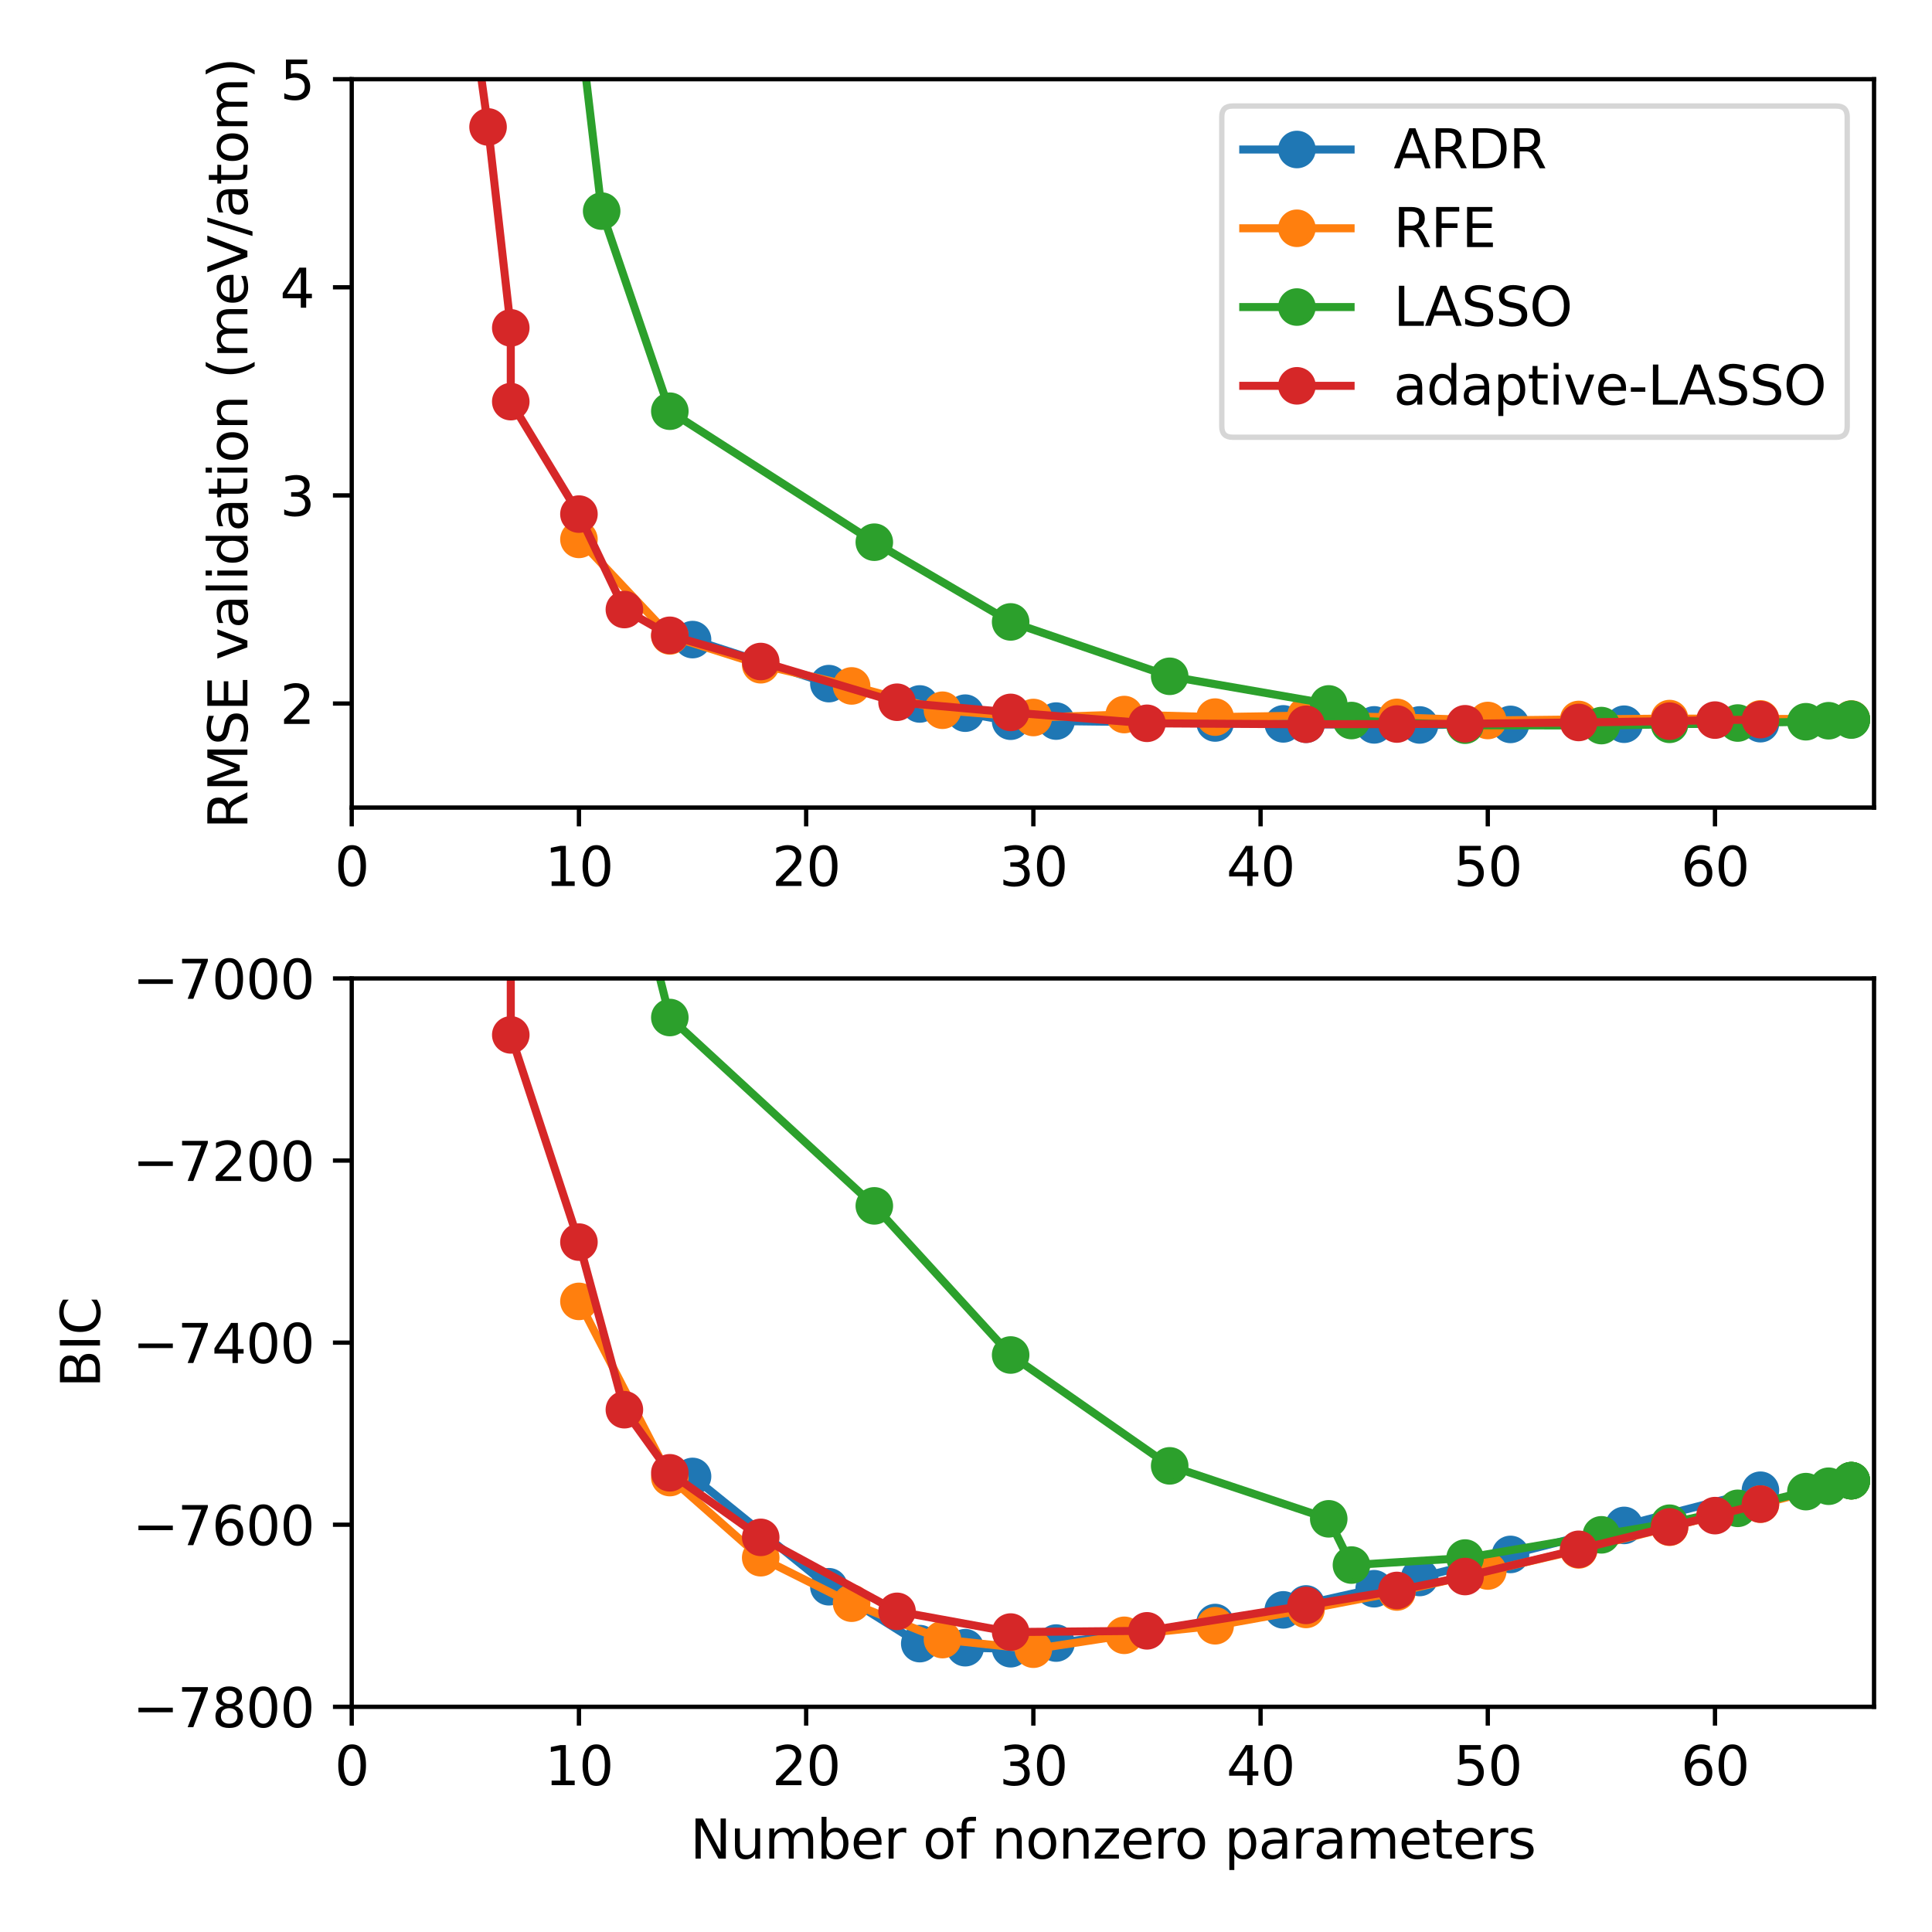 <?xml version="1.0" encoding="utf-8" standalone="no"?>
<!DOCTYPE svg PUBLIC "-//W3C//DTD SVG 1.1//EN"
  "http://www.w3.org/Graphics/SVG/1.1/DTD/svg11.dtd">
<svg xmlns:xlink="http://www.w3.org/1999/xlink" width="360pt" height="360pt" viewBox="0 0 360 360" xmlns="http://www.w3.org/2000/svg" version="1.1">
 <defs>
  <style type="text/css">*{stroke-linejoin: round; stroke-linecap: butt}</style>
 </defs>
 <g id="figure_1">
  <g id="patch_1">
   <path d="M 0 360 
L 360 360 
L 360 0 
L 0 0 
z
" style="fill: #ffffff"/>
  </g>
  <g id="axes_1">
   <g id="patch_2">
    <path d="M 65.54 150.48 
L 349.2 150.48 
L 349.2 14.76 
L 65.54 14.76 
z
" style="fill: #ffffff"/>
   </g>
   <g id="matplotlib.axis_1">
    <g id="xtick_1">
     <g id="line2d_1">
      <defs>
       <path id="m18678a0fa9" d="M 0 0 
L 0 3.5 
" style="stroke: #000000; stroke-width: 0.8"/>
      </defs>
      <g>
       <use xlink:href="#m18678a0fa9" x="65.54" y="150.48" style="stroke: #000000; stroke-width: 0.8"/>
      </g>
     </g>
     <g id="text_1">
      <!-- 0 -->
      <g transform="translate(62.359 165.078)scale(0.1 -0.1)">
       <defs>
        <path id="DejaVuSans-30" d="M 2034 4250 
Q 1547 4250 1301 3770 
Q 1056 3291 1056 2328 
Q 1056 1369 1301 889 
Q 1547 409 2034 409 
Q 2525 409 2770 889 
Q 3016 1369 3016 2328 
Q 3016 3291 2770 3770 
Q 2525 4250 2034 4250 
z
M 2034 4750 
Q 2819 4750 3233 4129 
Q 3647 3509 3647 2328 
Q 3647 1150 3233 529 
Q 2819 -91 2034 -91 
Q 1250 -91 836 529 
Q 422 1150 422 2328 
Q 422 3509 836 4129 
Q 1250 4750 2034 4750 
z
" transform="scale(0.016)"/>
       </defs>
       <use xlink:href="#DejaVuSans-30"/>
      </g>
     </g>
    </g>
    <g id="xtick_2">
     <g id="line2d_2">
      <g>
       <use xlink:href="#m18678a0fa9" x="107.877" y="150.48" style="stroke: #000000; stroke-width: 0.8"/>
      </g>
     </g>
     <g id="text_2">
      <!-- 10 -->
      <g transform="translate(101.515 165.078)scale(0.1 -0.1)">
       <defs>
        <path id="DejaVuSans-31" d="M 794 531 
L 1825 531 
L 1825 4091 
L 703 3866 
L 703 4441 
L 1819 4666 
L 2450 4666 
L 2450 531 
L 3481 531 
L 3481 0 
L 794 0 
L 794 531 
z
" transform="scale(0.016)"/>
       </defs>
       <use xlink:href="#DejaVuSans-31"/>
       <use xlink:href="#DejaVuSans-30" x="63.623"/>
      </g>
     </g>
    </g>
    <g id="xtick_3">
     <g id="line2d_3">
      <g>
       <use xlink:href="#m18678a0fa9" x="150.215" y="150.48" style="stroke: #000000; stroke-width: 0.8"/>
      </g>
     </g>
     <g id="text_3">
      <!-- 20 -->
      <g transform="translate(143.852 165.078)scale(0.1 -0.1)">
       <defs>
        <path id="DejaVuSans-32" d="M 1228 531 
L 3431 531 
L 3431 0 
L 469 0 
L 469 531 
Q 828 903 1448 1529 
Q 2069 2156 2228 2338 
Q 2531 2678 2651 2914 
Q 2772 3150 2772 3378 
Q 2772 3750 2511 3984 
Q 2250 4219 1831 4219 
Q 1534 4219 1204 4116 
Q 875 4013 500 3803 
L 500 4441 
Q 881 4594 1212 4672 
Q 1544 4750 1819 4750 
Q 2544 4750 2975 4387 
Q 3406 4025 3406 3419 
Q 3406 3131 3298 2873 
Q 3191 2616 2906 2266 
Q 2828 2175 2409 1742 
Q 1991 1309 1228 531 
z
" transform="scale(0.016)"/>
       </defs>
       <use xlink:href="#DejaVuSans-32"/>
       <use xlink:href="#DejaVuSans-30" x="63.623"/>
      </g>
     </g>
    </g>
    <g id="xtick_4">
     <g id="line2d_4">
      <g>
       <use xlink:href="#m18678a0fa9" x="192.552" y="150.48" style="stroke: #000000; stroke-width: 0.8"/>
      </g>
     </g>
     <g id="text_4">
      <!-- 30 -->
      <g transform="translate(186.189 165.078)scale(0.1 -0.1)">
       <defs>
        <path id="DejaVuSans-33" d="M 2597 2516 
Q 3050 2419 3304 2112 
Q 3559 1806 3559 1356 
Q 3559 666 3084 287 
Q 2609 -91 1734 -91 
Q 1441 -91 1130 -33 
Q 819 25 488 141 
L 488 750 
Q 750 597 1062 519 
Q 1375 441 1716 441 
Q 2309 441 2620 675 
Q 2931 909 2931 1356 
Q 2931 1769 2642 2001 
Q 2353 2234 1838 2234 
L 1294 2234 
L 1294 2753 
L 1863 2753 
Q 2328 2753 2575 2939 
Q 2822 3125 2822 3475 
Q 2822 3834 2567 4026 
Q 2313 4219 1838 4219 
Q 1578 4219 1281 4162 
Q 984 4106 628 3988 
L 628 4550 
Q 988 4650 1302 4700 
Q 1616 4750 1894 4750 
Q 2613 4750 3031 4423 
Q 3450 4097 3450 3541 
Q 3450 3153 3228 2886 
Q 3006 2619 2597 2516 
z
" transform="scale(0.016)"/>
       </defs>
       <use xlink:href="#DejaVuSans-33"/>
       <use xlink:href="#DejaVuSans-30" x="63.623"/>
      </g>
     </g>
    </g>
    <g id="xtick_5">
     <g id="line2d_5">
      <g>
       <use xlink:href="#m18678a0fa9" x="234.889" y="150.48" style="stroke: #000000; stroke-width: 0.8"/>
      </g>
     </g>
     <g id="text_5">
      <!-- 40 -->
      <g transform="translate(228.527 165.078)scale(0.1 -0.1)">
       <defs>
        <path id="DejaVuSans-34" d="M 2419 4116 
L 825 1625 
L 2419 1625 
L 2419 4116 
z
M 2253 4666 
L 3047 4666 
L 3047 1625 
L 3713 1625 
L 3713 1100 
L 3047 1100 
L 3047 0 
L 2419 0 
L 2419 1100 
L 313 1100 
L 313 1709 
L 2253 4666 
z
" transform="scale(0.016)"/>
       </defs>
       <use xlink:href="#DejaVuSans-34"/>
       <use xlink:href="#DejaVuSans-30" x="63.623"/>
      </g>
     </g>
    </g>
    <g id="xtick_6">
     <g id="line2d_6">
      <g>
       <use xlink:href="#m18678a0fa9" x="277.227" y="150.48" style="stroke: #000000; stroke-width: 0.8"/>
      </g>
     </g>
     <g id="text_6">
      <!-- 50 -->
      <g transform="translate(270.864 165.078)scale(0.1 -0.1)">
       <defs>
        <path id="DejaVuSans-35" d="M 691 4666 
L 3169 4666 
L 3169 4134 
L 1269 4134 
L 1269 2991 
Q 1406 3038 1543 3061 
Q 1681 3084 1819 3084 
Q 2600 3084 3056 2656 
Q 3513 2228 3513 1497 
Q 3513 744 3044 326 
Q 2575 -91 1722 -91 
Q 1428 -91 1123 -41 
Q 819 9 494 109 
L 494 744 
Q 775 591 1075 516 
Q 1375 441 1709 441 
Q 2250 441 2565 725 
Q 2881 1009 2881 1497 
Q 2881 1984 2565 2268 
Q 2250 2553 1709 2553 
Q 1456 2553 1204 2497 
Q 953 2441 691 2322 
L 691 4666 
z
" transform="scale(0.016)"/>
       </defs>
       <use xlink:href="#DejaVuSans-35"/>
       <use xlink:href="#DejaVuSans-30" x="63.623"/>
      </g>
     </g>
    </g>
    <g id="xtick_7">
     <g id="line2d_7">
      <g>
       <use xlink:href="#m18678a0fa9" x="319.564" y="150.48" style="stroke: #000000; stroke-width: 0.8"/>
      </g>
     </g>
     <g id="text_7">
      <!-- 60 -->
      <g transform="translate(313.201 165.078)scale(0.1 -0.1)">
       <defs>
        <path id="DejaVuSans-36" d="M 2113 2584 
Q 1688 2584 1439 2293 
Q 1191 2003 1191 1497 
Q 1191 994 1439 701 
Q 1688 409 2113 409 
Q 2538 409 2786 701 
Q 3034 994 3034 1497 
Q 3034 2003 2786 2293 
Q 2538 2584 2113 2584 
z
M 3366 4563 
L 3366 3988 
Q 3128 4100 2886 4159 
Q 2644 4219 2406 4219 
Q 1781 4219 1451 3797 
Q 1122 3375 1075 2522 
Q 1259 2794 1537 2939 
Q 1816 3084 2150 3084 
Q 2853 3084 3261 2657 
Q 3669 2231 3669 1497 
Q 3669 778 3244 343 
Q 2819 -91 2113 -91 
Q 1303 -91 875 529 
Q 447 1150 447 2328 
Q 447 3434 972 4092 
Q 1497 4750 2381 4750 
Q 2619 4750 2861 4703 
Q 3103 4656 3366 4563 
z
" transform="scale(0.016)"/>
       </defs>
       <use xlink:href="#DejaVuSans-36"/>
       <use xlink:href="#DejaVuSans-30" x="63.623"/>
      </g>
     </g>
    </g>
   </g>
   <g id="matplotlib.axis_2">
    <g id="ytick_1">
     <g id="line2d_8">
      <defs>
       <path id="m1c952e4942" d="M 0 0 
L -3.5 0 
" style="stroke: #000000; stroke-width: 0.8"/>
      </defs>
      <g>
       <use xlink:href="#m1c952e4942" x="65.54" y="131.091" style="stroke: #000000; stroke-width: 0.8"/>
      </g>
     </g>
     <g id="text_8">
      <!-- 2 -->
      <g transform="translate(52.178 134.891)scale(0.1 -0.1)">
       <use xlink:href="#DejaVuSans-32"/>
      </g>
     </g>
    </g>
    <g id="ytick_2">
     <g id="line2d_9">
      <g>
       <use xlink:href="#m1c952e4942" x="65.54" y="92.314" style="stroke: #000000; stroke-width: 0.8"/>
      </g>
     </g>
     <g id="text_9">
      <!-- 3 -->
      <g transform="translate(52.178 96.114)scale(0.1 -0.1)">
       <use xlink:href="#DejaVuSans-33"/>
      </g>
     </g>
    </g>
    <g id="ytick_3">
     <g id="line2d_10">
      <g>
       <use xlink:href="#m1c952e4942" x="65.54" y="53.537" style="stroke: #000000; stroke-width: 0.8"/>
      </g>
     </g>
     <g id="text_10">
      <!-- 4 -->
      <g transform="translate(52.178 57.336)scale(0.1 -0.1)">
       <use xlink:href="#DejaVuSans-34"/>
      </g>
     </g>
    </g>
    <g id="ytick_4">
     <g id="line2d_11">
      <g>
       <use xlink:href="#m1c952e4942" x="65.54" y="14.76" style="stroke: #000000; stroke-width: 0.8"/>
      </g>
     </g>
     <g id="text_11">
      <!-- 5 -->
      <g transform="translate(52.178 18.559)scale(0.1 -0.1)">
       <use xlink:href="#DejaVuSans-35"/>
      </g>
     </g>
    </g>
    <g id="text_12">
     <!-- RMSE validation (meV/atom) -->
     <g transform="translate(46.098 154.444)rotate(-90)scale(0.1 -0.1)">
      <defs>
       <path id="DejaVuSans-52" d="M 2841 2188 
Q 3044 2119 3236 1894 
Q 3428 1669 3622 1275 
L 4263 0 
L 3584 0 
L 2988 1197 
Q 2756 1666 2539 1819 
Q 2322 1972 1947 1972 
L 1259 1972 
L 1259 0 
L 628 0 
L 628 4666 
L 2053 4666 
Q 2853 4666 3247 4331 
Q 3641 3997 3641 3322 
Q 3641 2881 3436 2590 
Q 3231 2300 2841 2188 
z
M 1259 4147 
L 1259 2491 
L 2053 2491 
Q 2509 2491 2742 2702 
Q 2975 2913 2975 3322 
Q 2975 3731 2742 3939 
Q 2509 4147 2053 4147 
L 1259 4147 
z
" transform="scale(0.016)"/>
       <path id="DejaVuSans-4d" d="M 628 4666 
L 1569 4666 
L 2759 1491 
L 3956 4666 
L 4897 4666 
L 4897 0 
L 4281 0 
L 4281 4097 
L 3078 897 
L 2444 897 
L 1241 4097 
L 1241 0 
L 628 0 
L 628 4666 
z
" transform="scale(0.016)"/>
       <path id="DejaVuSans-53" d="M 3425 4513 
L 3425 3897 
Q 3066 4069 2747 4153 
Q 2428 4238 2131 4238 
Q 1616 4238 1336 4038 
Q 1056 3838 1056 3469 
Q 1056 3159 1242 3001 
Q 1428 2844 1947 2747 
L 2328 2669 
Q 3034 2534 3370 2195 
Q 3706 1856 3706 1288 
Q 3706 609 3251 259 
Q 2797 -91 1919 -91 
Q 1588 -91 1214 -16 
Q 841 59 441 206 
L 441 856 
Q 825 641 1194 531 
Q 1563 422 1919 422 
Q 2459 422 2753 634 
Q 3047 847 3047 1241 
Q 3047 1584 2836 1778 
Q 2625 1972 2144 2069 
L 1759 2144 
Q 1053 2284 737 2584 
Q 422 2884 422 3419 
Q 422 4038 858 4394 
Q 1294 4750 2059 4750 
Q 2388 4750 2728 4690 
Q 3069 4631 3425 4513 
z
" transform="scale(0.016)"/>
       <path id="DejaVuSans-45" d="M 628 4666 
L 3578 4666 
L 3578 4134 
L 1259 4134 
L 1259 2753 
L 3481 2753 
L 3481 2222 
L 1259 2222 
L 1259 531 
L 3634 531 
L 3634 0 
L 628 0 
L 628 4666 
z
" transform="scale(0.016)"/>
       <path id="DejaVuSans-20" transform="scale(0.016)"/>
       <path id="DejaVuSans-76" d="M 191 3500 
L 800 3500 
L 1894 563 
L 2988 3500 
L 3597 3500 
L 2284 0 
L 1503 0 
L 191 3500 
z
" transform="scale(0.016)"/>
       <path id="DejaVuSans-61" d="M 2194 1759 
Q 1497 1759 1228 1600 
Q 959 1441 959 1056 
Q 959 750 1161 570 
Q 1363 391 1709 391 
Q 2188 391 2477 730 
Q 2766 1069 2766 1631 
L 2766 1759 
L 2194 1759 
z
M 3341 1997 
L 3341 0 
L 2766 0 
L 2766 531 
Q 2569 213 2275 61 
Q 1981 -91 1556 -91 
Q 1019 -91 701 211 
Q 384 513 384 1019 
Q 384 1609 779 1909 
Q 1175 2209 1959 2209 
L 2766 2209 
L 2766 2266 
Q 2766 2663 2505 2880 
Q 2244 3097 1772 3097 
Q 1472 3097 1187 3025 
Q 903 2953 641 2809 
L 641 3341 
Q 956 3463 1253 3523 
Q 1550 3584 1831 3584 
Q 2591 3584 2966 3190 
Q 3341 2797 3341 1997 
z
" transform="scale(0.016)"/>
       <path id="DejaVuSans-6c" d="M 603 4863 
L 1178 4863 
L 1178 0 
L 603 0 
L 603 4863 
z
" transform="scale(0.016)"/>
       <path id="DejaVuSans-69" d="M 603 3500 
L 1178 3500 
L 1178 0 
L 603 0 
L 603 3500 
z
M 603 4863 
L 1178 4863 
L 1178 4134 
L 603 4134 
L 603 4863 
z
" transform="scale(0.016)"/>
       <path id="DejaVuSans-64" d="M 2906 2969 
L 2906 4863 
L 3481 4863 
L 3481 0 
L 2906 0 
L 2906 525 
Q 2725 213 2448 61 
Q 2172 -91 1784 -91 
Q 1150 -91 751 415 
Q 353 922 353 1747 
Q 353 2572 751 3078 
Q 1150 3584 1784 3584 
Q 2172 3584 2448 3432 
Q 2725 3281 2906 2969 
z
M 947 1747 
Q 947 1113 1208 752 
Q 1469 391 1925 391 
Q 2381 391 2643 752 
Q 2906 1113 2906 1747 
Q 2906 2381 2643 2742 
Q 2381 3103 1925 3103 
Q 1469 3103 1208 2742 
Q 947 2381 947 1747 
z
" transform="scale(0.016)"/>
       <path id="DejaVuSans-74" d="M 1172 4494 
L 1172 3500 
L 2356 3500 
L 2356 3053 
L 1172 3053 
L 1172 1153 
Q 1172 725 1289 603 
Q 1406 481 1766 481 
L 2356 481 
L 2356 0 
L 1766 0 
Q 1100 0 847 248 
Q 594 497 594 1153 
L 594 3053 
L 172 3053 
L 172 3500 
L 594 3500 
L 594 4494 
L 1172 4494 
z
" transform="scale(0.016)"/>
       <path id="DejaVuSans-6f" d="M 1959 3097 
Q 1497 3097 1228 2736 
Q 959 2375 959 1747 
Q 959 1119 1226 758 
Q 1494 397 1959 397 
Q 2419 397 2687 759 
Q 2956 1122 2956 1747 
Q 2956 2369 2687 2733 
Q 2419 3097 1959 3097 
z
M 1959 3584 
Q 2709 3584 3137 3096 
Q 3566 2609 3566 1747 
Q 3566 888 3137 398 
Q 2709 -91 1959 -91 
Q 1206 -91 779 398 
Q 353 888 353 1747 
Q 353 2609 779 3096 
Q 1206 3584 1959 3584 
z
" transform="scale(0.016)"/>
       <path id="DejaVuSans-6e" d="M 3513 2113 
L 3513 0 
L 2938 0 
L 2938 2094 
Q 2938 2591 2744 2837 
Q 2550 3084 2163 3084 
Q 1697 3084 1428 2787 
Q 1159 2491 1159 1978 
L 1159 0 
L 581 0 
L 581 3500 
L 1159 3500 
L 1159 2956 
Q 1366 3272 1645 3428 
Q 1925 3584 2291 3584 
Q 2894 3584 3203 3211 
Q 3513 2838 3513 2113 
z
" transform="scale(0.016)"/>
       <path id="DejaVuSans-28" d="M 1984 4856 
Q 1566 4138 1362 3434 
Q 1159 2731 1159 2009 
Q 1159 1288 1364 580 
Q 1569 -128 1984 -844 
L 1484 -844 
Q 1016 -109 783 600 
Q 550 1309 550 2009 
Q 550 2706 781 3412 
Q 1013 4119 1484 4856 
L 1984 4856 
z
" transform="scale(0.016)"/>
       <path id="DejaVuSans-6d" d="M 3328 2828 
Q 3544 3216 3844 3400 
Q 4144 3584 4550 3584 
Q 5097 3584 5394 3201 
Q 5691 2819 5691 2113 
L 5691 0 
L 5113 0 
L 5113 2094 
Q 5113 2597 4934 2840 
Q 4756 3084 4391 3084 
Q 3944 3084 3684 2787 
Q 3425 2491 3425 1978 
L 3425 0 
L 2847 0 
L 2847 2094 
Q 2847 2600 2669 2842 
Q 2491 3084 2119 3084 
Q 1678 3084 1418 2786 
Q 1159 2488 1159 1978 
L 1159 0 
L 581 0 
L 581 3500 
L 1159 3500 
L 1159 2956 
Q 1356 3278 1631 3431 
Q 1906 3584 2284 3584 
Q 2666 3584 2933 3390 
Q 3200 3197 3328 2828 
z
" transform="scale(0.016)"/>
       <path id="DejaVuSans-65" d="M 3597 1894 
L 3597 1613 
L 953 1613 
Q 991 1019 1311 708 
Q 1631 397 2203 397 
Q 2534 397 2845 478 
Q 3156 559 3463 722 
L 3463 178 
Q 3153 47 2828 -22 
Q 2503 -91 2169 -91 
Q 1331 -91 842 396 
Q 353 884 353 1716 
Q 353 2575 817 3079 
Q 1281 3584 2069 3584 
Q 2775 3584 3186 3129 
Q 3597 2675 3597 1894 
z
M 3022 2063 
Q 3016 2534 2758 2815 
Q 2500 3097 2075 3097 
Q 1594 3097 1305 2825 
Q 1016 2553 972 2059 
L 3022 2063 
z
" transform="scale(0.016)"/>
       <path id="DejaVuSans-56" d="M 1831 0 
L 50 4666 
L 709 4666 
L 2188 738 
L 3669 4666 
L 4325 4666 
L 2547 0 
L 1831 0 
z
" transform="scale(0.016)"/>
       <path id="DejaVuSans-2f" d="M 1625 4666 
L 2156 4666 
L 531 -594 
L 0 -594 
L 1625 4666 
z
" transform="scale(0.016)"/>
       <path id="DejaVuSans-29" d="M 513 4856 
L 1013 4856 
Q 1481 4119 1714 3412 
Q 1947 2706 1947 2009 
Q 1947 1309 1714 600 
Q 1481 -109 1013 -844 
L 513 -844 
Q 928 -128 1133 580 
Q 1338 1288 1338 2009 
Q 1338 2731 1133 3434 
Q 928 4138 513 4856 
z
" transform="scale(0.016)"/>
      </defs>
      <use xlink:href="#DejaVuSans-52"/>
      <use xlink:href="#DejaVuSans-4d" x="69.482"/>
      <use xlink:href="#DejaVuSans-53" x="155.762"/>
      <use xlink:href="#DejaVuSans-45" x="219.238"/>
      <use xlink:href="#DejaVuSans-20" x="282.422"/>
      <use xlink:href="#DejaVuSans-76" x="314.209"/>
      <use xlink:href="#DejaVuSans-61" x="373.389"/>
      <use xlink:href="#DejaVuSans-6c" x="434.668"/>
      <use xlink:href="#DejaVuSans-69" x="462.451"/>
      <use xlink:href="#DejaVuSans-64" x="490.234"/>
      <use xlink:href="#DejaVuSans-61" x="553.711"/>
      <use xlink:href="#DejaVuSans-74" x="614.99"/>
      <use xlink:href="#DejaVuSans-69" x="654.199"/>
      <use xlink:href="#DejaVuSans-6f" x="681.982"/>
      <use xlink:href="#DejaVuSans-6e" x="743.164"/>
      <use xlink:href="#DejaVuSans-20" x="806.543"/>
      <use xlink:href="#DejaVuSans-28" x="838.33"/>
      <use xlink:href="#DejaVuSans-6d" x="877.344"/>
      <use xlink:href="#DejaVuSans-65" x="974.756"/>
      <use xlink:href="#DejaVuSans-56" x="1036.279"/>
      <use xlink:href="#DejaVuSans-2f" x="1104.688"/>
      <use xlink:href="#DejaVuSans-61" x="1138.379"/>
      <use xlink:href="#DejaVuSans-74" x="1199.658"/>
      <use xlink:href="#DejaVuSans-6f" x="1238.867"/>
      <use xlink:href="#DejaVuSans-6d" x="1300.049"/>
      <use xlink:href="#DejaVuSans-29" x="1397.461"/>
     </g>
    </g>
   </g>
   <g id="line2d_12">
    <path d="M 129.046 119.179 
L 154.448 127.383 
L 171.383 131.174 
L 179.851 132.887 
L 188.318 134.389 
L 196.786 134.363 
L 226.422 134.717 
L 239.123 134.885 
L 243.357 134.945 
L 256.058 135.072 
L 264.525 135.084 
L 281.46 134.981 
L 302.629 134.947 
L 328.031 134.848 
" clip-path="url(#p2381b2a655)" style="fill: none; stroke: #1f77b4; stroke-width: 1.5; stroke-linecap: square"/>
    <defs>
     <path id="m137e33bef2" d="M 0 3 
C 0.796 3 1.559 2.684 2.121 2.121 
C 2.684 1.559 3 0.796 3 0 
C 3 -0.796 2.684 -1.559 2.121 -2.121 
C 1.559 -2.684 0.796 -3 0 -3 
C -0.796 -3 -1.559 -2.684 -2.121 -2.121 
C -2.684 -1.559 -3 -0.796 -3 0 
C -3 0.796 -2.684 1.559 -2.121 2.121 
C -1.559 2.684 -0.796 3 0 3 
z
" style="stroke: #1f77b4"/>
    </defs>
    <g clip-path="url(#p2381b2a655)">
     <use xlink:href="#m137e33bef2" x="129.046" y="119.179" style="fill: #1f77b4; stroke: #1f77b4"/>
     <use xlink:href="#m137e33bef2" x="154.448" y="127.383" style="fill: #1f77b4; stroke: #1f77b4"/>
     <use xlink:href="#m137e33bef2" x="171.383" y="131.174" style="fill: #1f77b4; stroke: #1f77b4"/>
     <use xlink:href="#m137e33bef2" x="179.851" y="132.887" style="fill: #1f77b4; stroke: #1f77b4"/>
     <use xlink:href="#m137e33bef2" x="188.318" y="134.389" style="fill: #1f77b4; stroke: #1f77b4"/>
     <use xlink:href="#m137e33bef2" x="196.786" y="134.363" style="fill: #1f77b4; stroke: #1f77b4"/>
     <use xlink:href="#m137e33bef2" x="226.422" y="134.717" style="fill: #1f77b4; stroke: #1f77b4"/>
     <use xlink:href="#m137e33bef2" x="239.123" y="134.885" style="fill: #1f77b4; stroke: #1f77b4"/>
     <use xlink:href="#m137e33bef2" x="243.357" y="134.945" style="fill: #1f77b4; stroke: #1f77b4"/>
     <use xlink:href="#m137e33bef2" x="256.058" y="135.072" style="fill: #1f77b4; stroke: #1f77b4"/>
     <use xlink:href="#m137e33bef2" x="264.525" y="135.084" style="fill: #1f77b4; stroke: #1f77b4"/>
     <use xlink:href="#m137e33bef2" x="281.46" y="134.981" style="fill: #1f77b4; stroke: #1f77b4"/>
     <use xlink:href="#m137e33bef2" x="302.629" y="134.947" style="fill: #1f77b4; stroke: #1f77b4"/>
     <use xlink:href="#m137e33bef2" x="328.031" y="134.848" style="fill: #1f77b4; stroke: #1f77b4"/>
    </g>
   </g>
   <g id="line2d_13">
    <path d="M 107.877 100.509 
L 124.812 118.493 
L 141.747 123.866 
L 158.682 127.812 
L 175.617 132.342 
L 192.552 133.697 
L 209.487 133.148 
L 226.422 133.622 
L 243.357 133.34 
L 260.292 133.676 
L 277.227 134.255 
L 294.161 134.062 
L 311.096 133.897 
L 328.031 133.961 
L 344.966 133.982 
" clip-path="url(#p2381b2a655)" style="fill: none; stroke: #ff7f0e; stroke-width: 1.5; stroke-linecap: square"/>
    <defs>
     <path id="m5bbbb6ef46" d="M 0 3 
C 0.796 3 1.559 2.684 2.121 2.121 
C 2.684 1.559 3 0.796 3 0 
C 3 -0.796 2.684 -1.559 2.121 -2.121 
C 1.559 -2.684 0.796 -3 0 -3 
C -0.796 -3 -1.559 -2.684 -2.121 -2.121 
C -2.684 -1.559 -3 -0.796 -3 0 
C -3 0.796 -2.684 1.559 -2.121 2.121 
C -1.559 2.684 -0.796 3 0 3 
z
" style="stroke: #ff7f0e"/>
    </defs>
    <g clip-path="url(#p2381b2a655)">
     <use xlink:href="#m5bbbb6ef46" x="107.877" y="100.509" style="fill: #ff7f0e; stroke: #ff7f0e"/>
     <use xlink:href="#m5bbbb6ef46" x="124.812" y="118.493" style="fill: #ff7f0e; stroke: #ff7f0e"/>
     <use xlink:href="#m5bbbb6ef46" x="141.747" y="123.866" style="fill: #ff7f0e; stroke: #ff7f0e"/>
     <use xlink:href="#m5bbbb6ef46" x="158.682" y="127.812" style="fill: #ff7f0e; stroke: #ff7f0e"/>
     <use xlink:href="#m5bbbb6ef46" x="175.617" y="132.342" style="fill: #ff7f0e; stroke: #ff7f0e"/>
     <use xlink:href="#m5bbbb6ef46" x="192.552" y="133.697" style="fill: #ff7f0e; stroke: #ff7f0e"/>
     <use xlink:href="#m5bbbb6ef46" x="209.487" y="133.148" style="fill: #ff7f0e; stroke: #ff7f0e"/>
     <use xlink:href="#m5bbbb6ef46" x="226.422" y="133.622" style="fill: #ff7f0e; stroke: #ff7f0e"/>
     <use xlink:href="#m5bbbb6ef46" x="243.357" y="133.34" style="fill: #ff7f0e; stroke: #ff7f0e"/>
     <use xlink:href="#m5bbbb6ef46" x="260.292" y="133.676" style="fill: #ff7f0e; stroke: #ff7f0e"/>
     <use xlink:href="#m5bbbb6ef46" x="277.227" y="134.255" style="fill: #ff7f0e; stroke: #ff7f0e"/>
     <use xlink:href="#m5bbbb6ef46" x="294.161" y="134.062" style="fill: #ff7f0e; stroke: #ff7f0e"/>
     <use xlink:href="#m5bbbb6ef46" x="311.096" y="133.897" style="fill: #ff7f0e; stroke: #ff7f0e"/>
     <use xlink:href="#m5bbbb6ef46" x="328.031" y="133.961" style="fill: #ff7f0e; stroke: #ff7f0e"/>
     <use xlink:href="#m5bbbb6ef46" x="344.966" y="133.982" style="fill: #ff7f0e; stroke: #ff7f0e"/>
    </g>
   </g>
   <g id="line2d_14">
    <path d="M 344.966 134.021 
L 344.966 134.05 
L 344.966 134.095 
L 344.966 134.172 
L 340.733 134.299 
L 336.499 134.487 
L 323.798 134.726 
L 311.096 134.968 
L 298.395 135.202 
L 272.993 135.13 
L 251.824 134.263 
L 247.59 131.168 
L 217.954 126.019 
L 188.318 115.886 
L 162.916 101.032 
L 124.812 76.622 
L 112.111 39.337 
L 107.371 -1 
" clip-path="url(#p2381b2a655)" style="fill: none; stroke: #2ca02c; stroke-width: 1.5; stroke-linecap: square"/>
    <defs>
     <path id="m1d37e75340" d="M 0 3 
C 0.796 3 1.559 2.684 2.121 2.121 
C 2.684 1.559 3 0.796 3 0 
C 3 -0.796 2.684 -1.559 2.121 -2.121 
C 1.559 -2.684 0.796 -3 0 -3 
C -0.796 -3 -1.559 -2.684 -2.121 -2.121 
C -2.684 -1.559 -3 -0.796 -3 0 
C -3 0.796 -2.684 1.559 -2.121 2.121 
C -1.559 2.684 -0.796 3 0 3 
z
" style="stroke: #2ca02c"/>
    </defs>
    <g clip-path="url(#p2381b2a655)">
     <use xlink:href="#m1d37e75340" x="344.966" y="134.021" style="fill: #2ca02c; stroke: #2ca02c"/>
     <use xlink:href="#m1d37e75340" x="344.966" y="134.05" style="fill: #2ca02c; stroke: #2ca02c"/>
     <use xlink:href="#m1d37e75340" x="344.966" y="134.095" style="fill: #2ca02c; stroke: #2ca02c"/>
     <use xlink:href="#m1d37e75340" x="344.966" y="134.172" style="fill: #2ca02c; stroke: #2ca02c"/>
     <use xlink:href="#m1d37e75340" x="340.733" y="134.299" style="fill: #2ca02c; stroke: #2ca02c"/>
     <use xlink:href="#m1d37e75340" x="336.499" y="134.487" style="fill: #2ca02c; stroke: #2ca02c"/>
     <use xlink:href="#m1d37e75340" x="323.798" y="134.726" style="fill: #2ca02c; stroke: #2ca02c"/>
     <use xlink:href="#m1d37e75340" x="311.096" y="134.968" style="fill: #2ca02c; stroke: #2ca02c"/>
     <use xlink:href="#m1d37e75340" x="298.395" y="135.202" style="fill: #2ca02c; stroke: #2ca02c"/>
     <use xlink:href="#m1d37e75340" x="272.993" y="135.13" style="fill: #2ca02c; stroke: #2ca02c"/>
     <use xlink:href="#m1d37e75340" x="251.824" y="134.263" style="fill: #2ca02c; stroke: #2ca02c"/>
     <use xlink:href="#m1d37e75340" x="247.59" y="131.168" style="fill: #2ca02c; stroke: #2ca02c"/>
     <use xlink:href="#m1d37e75340" x="217.954" y="126.019" style="fill: #2ca02c; stroke: #2ca02c"/>
     <use xlink:href="#m1d37e75340" x="188.318" y="115.886" style="fill: #2ca02c; stroke: #2ca02c"/>
     <use xlink:href="#m1d37e75340" x="162.916" y="101.032" style="fill: #2ca02c; stroke: #2ca02c"/>
     <use xlink:href="#m1d37e75340" x="124.812" y="76.622" style="fill: #2ca02c; stroke: #2ca02c"/>
     <use xlink:href="#m1d37e75340" x="112.111" y="39.337" style="fill: #2ca02c; stroke: #2ca02c"/>
     <use xlink:href="#m1d37e75340" x="107.371" y="-1" style="fill: #2ca02c; stroke: #2ca02c"/>
    </g>
   </g>
   <g id="line2d_15">
    <path d="M 328.031 134.092 
L 319.564 134.18 
L 311.096 134.377 
L 294.161 134.622 
L 272.993 134.865 
L 260.292 134.913 
L 243.357 134.958 
L 213.721 134.777 
L 188.318 132.747 
L 167.15 130.852 
L 141.747 123.265 
L 124.812 118.38 
L 116.345 113.579 
L 107.877 95.795 
L 95.176 74.838 
L 95.176 61.095 
L 90.942 23.656 
L 87.54 -1 
" clip-path="url(#p2381b2a655)" style="fill: none; stroke: #d62728; stroke-width: 1.5; stroke-linecap: square"/>
    <defs>
     <path id="m9776a873fc" d="M 0 3 
C 0.796 3 1.559 2.684 2.121 2.121 
C 2.684 1.559 3 0.796 3 0 
C 3 -0.796 2.684 -1.559 2.121 -2.121 
C 1.559 -2.684 0.796 -3 0 -3 
C -0.796 -3 -1.559 -2.684 -2.121 -2.121 
C -2.684 -1.559 -3 -0.796 -3 0 
C -3 0.796 -2.684 1.559 -2.121 2.121 
C -1.559 2.684 -0.796 3 0 3 
z
" style="stroke: #d62728"/>
    </defs>
    <g clip-path="url(#p2381b2a655)">
     <use xlink:href="#m9776a873fc" x="328.031" y="134.092" style="fill: #d62728; stroke: #d62728"/>
     <use xlink:href="#m9776a873fc" x="319.564" y="134.18" style="fill: #d62728; stroke: #d62728"/>
     <use xlink:href="#m9776a873fc" x="311.096" y="134.377" style="fill: #d62728; stroke: #d62728"/>
     <use xlink:href="#m9776a873fc" x="294.161" y="134.622" style="fill: #d62728; stroke: #d62728"/>
     <use xlink:href="#m9776a873fc" x="272.993" y="134.865" style="fill: #d62728; stroke: #d62728"/>
     <use xlink:href="#m9776a873fc" x="260.292" y="134.913" style="fill: #d62728; stroke: #d62728"/>
     <use xlink:href="#m9776a873fc" x="243.357" y="134.958" style="fill: #d62728; stroke: #d62728"/>
     <use xlink:href="#m9776a873fc" x="213.721" y="134.777" style="fill: #d62728; stroke: #d62728"/>
     <use xlink:href="#m9776a873fc" x="188.318" y="132.747" style="fill: #d62728; stroke: #d62728"/>
     <use xlink:href="#m9776a873fc" x="167.15" y="130.852" style="fill: #d62728; stroke: #d62728"/>
     <use xlink:href="#m9776a873fc" x="141.747" y="123.265" style="fill: #d62728; stroke: #d62728"/>
     <use xlink:href="#m9776a873fc" x="124.812" y="118.38" style="fill: #d62728; stroke: #d62728"/>
     <use xlink:href="#m9776a873fc" x="116.345" y="113.579" style="fill: #d62728; stroke: #d62728"/>
     <use xlink:href="#m9776a873fc" x="107.877" y="95.795" style="fill: #d62728; stroke: #d62728"/>
     <use xlink:href="#m9776a873fc" x="95.176" y="74.838" style="fill: #d62728; stroke: #d62728"/>
     <use xlink:href="#m9776a873fc" x="95.176" y="61.095" style="fill: #d62728; stroke: #d62728"/>
     <use xlink:href="#m9776a873fc" x="90.942" y="23.656" style="fill: #d62728; stroke: #d62728"/>
     <use xlink:href="#m9776a873fc" x="87.54" y="-1" style="fill: #d62728; stroke: #d62728"/>
    </g>
   </g>
   <g id="patch_3">
    <path d="M 65.54 150.48 
L 65.54 14.76 
" style="fill: none; stroke: #000000; stroke-width: 0.8; stroke-linejoin: miter; stroke-linecap: square"/>
   </g>
   <g id="patch_4">
    <path d="M 349.2 150.48 
L 349.2 14.76 
" style="fill: none; stroke: #000000; stroke-width: 0.8; stroke-linejoin: miter; stroke-linecap: square"/>
   </g>
   <g id="patch_5">
    <path d="M 65.54 150.48 
L 349.2 150.48 
" style="fill: none; stroke: #000000; stroke-width: 0.8; stroke-linejoin: miter; stroke-linecap: square"/>
   </g>
   <g id="patch_6">
    <path d="M 65.54 14.76 
L 349.2 14.76 
" style="fill: none; stroke: #000000; stroke-width: 0.8; stroke-linejoin: miter; stroke-linecap: square"/>
   </g>
   <g id="legend_1">
    <g id="patch_7">
     <path d="M 229.662 81.472 
L 342.2 81.472 
Q 344.2 81.472 344.2 79.472 
L 344.2 21.76 
Q 344.2 19.76 342.2 19.76 
L 229.662 19.76 
Q 227.662 19.76 227.662 21.76 
L 227.662 79.472 
Q 227.662 81.472 229.662 81.472 
z
" style="fill: #ffffff; opacity: 0.8; stroke: #cccccc; stroke-linejoin: miter"/>
    </g>
    <g id="line2d_16">
     <path d="M 231.662 27.858 
L 241.662 27.858 
L 251.662 27.858 
" style="fill: none; stroke: #1f77b4; stroke-width: 1.5; stroke-linecap: square"/>
     <g>
      <use xlink:href="#m137e33bef2" x="241.662" y="27.858" style="fill: #1f77b4; stroke: #1f77b4"/>
     </g>
    </g>
    <g id="text_13">
     <!-- ARDR -->
     <g transform="translate(259.663 31.358)scale(0.1 -0.1)">
      <defs>
       <path id="DejaVuSans-41" d="M 2188 4044 
L 1331 1722 
L 3047 1722 
L 2188 4044 
z
M 1831 4666 
L 2547 4666 
L 4325 0 
L 3669 0 
L 3244 1197 
L 1141 1197 
L 716 0 
L 50 0 
L 1831 4666 
z
" transform="scale(0.016)"/>
       <path id="DejaVuSans-44" d="M 1259 4147 
L 1259 519 
L 2022 519 
Q 2988 519 3436 956 
Q 3884 1394 3884 2338 
Q 3884 3275 3436 3711 
Q 2988 4147 2022 4147 
L 1259 4147 
z
M 628 4666 
L 1925 4666 
Q 3281 4666 3915 4102 
Q 4550 3538 4550 2338 
Q 4550 1131 3912 565 
Q 3275 0 1925 0 
L 628 0 
L 628 4666 
z
" transform="scale(0.016)"/>
      </defs>
      <use xlink:href="#DejaVuSans-41"/>
      <use xlink:href="#DejaVuSans-52" x="68.408"/>
      <use xlink:href="#DejaVuSans-44" x="137.891"/>
      <use xlink:href="#DejaVuSans-52" x="214.893"/>
     </g>
    </g>
    <g id="line2d_17">
     <path d="M 231.662 42.537 
L 241.662 42.537 
L 251.662 42.537 
" style="fill: none; stroke: #ff7f0e; stroke-width: 1.5; stroke-linecap: square"/>
     <g>
      <use xlink:href="#m5bbbb6ef46" x="241.662" y="42.537" style="fill: #ff7f0e; stroke: #ff7f0e"/>
     </g>
    </g>
    <g id="text_14">
     <!-- RFE -->
     <g transform="translate(259.663 46.037)scale(0.1 -0.1)">
      <defs>
       <path id="DejaVuSans-46" d="M 628 4666 
L 3309 4666 
L 3309 4134 
L 1259 4134 
L 1259 2759 
L 3109 2759 
L 3109 2228 
L 1259 2228 
L 1259 0 
L 628 0 
L 628 4666 
z
" transform="scale(0.016)"/>
      </defs>
      <use xlink:href="#DejaVuSans-52"/>
      <use xlink:href="#DejaVuSans-46" x="69.482"/>
      <use xlink:href="#DejaVuSans-45" x="127.002"/>
     </g>
    </g>
    <g id="line2d_18">
     <path d="M 231.662 57.215 
L 241.662 57.215 
L 251.662 57.215 
" style="fill: none; stroke: #2ca02c; stroke-width: 1.5; stroke-linecap: square"/>
     <g>
      <use xlink:href="#m1d37e75340" x="241.662" y="57.215" style="fill: #2ca02c; stroke: #2ca02c"/>
     </g>
    </g>
    <g id="text_15">
     <!-- LASSO -->
     <g transform="translate(259.663 60.715)scale(0.1 -0.1)">
      <defs>
       <path id="DejaVuSans-4c" d="M 628 4666 
L 1259 4666 
L 1259 531 
L 3531 531 
L 3531 0 
L 628 0 
L 628 4666 
z
" transform="scale(0.016)"/>
       <path id="DejaVuSans-4f" d="M 2522 4238 
Q 1834 4238 1429 3725 
Q 1025 3213 1025 2328 
Q 1025 1447 1429 934 
Q 1834 422 2522 422 
Q 3209 422 3611 934 
Q 4013 1447 4013 2328 
Q 4013 3213 3611 3725 
Q 3209 4238 2522 4238 
z
M 2522 4750 
Q 3503 4750 4090 4092 
Q 4678 3434 4678 2328 
Q 4678 1225 4090 567 
Q 3503 -91 2522 -91 
Q 1538 -91 948 565 
Q 359 1222 359 2328 
Q 359 3434 948 4092 
Q 1538 4750 2522 4750 
z
" transform="scale(0.016)"/>
      </defs>
      <use xlink:href="#DejaVuSans-4c"/>
      <use xlink:href="#DejaVuSans-41" x="57.963"/>
      <use xlink:href="#DejaVuSans-53" x="126.371"/>
      <use xlink:href="#DejaVuSans-53" x="189.848"/>
      <use xlink:href="#DejaVuSans-4f" x="253.324"/>
     </g>
    </g>
    <g id="line2d_19">
     <path d="M 231.662 71.893 
L 241.662 71.893 
L 251.662 71.893 
" style="fill: none; stroke: #d62728; stroke-width: 1.5; stroke-linecap: square"/>
     <g>
      <use xlink:href="#m9776a873fc" x="241.662" y="71.893" style="fill: #d62728; stroke: #d62728"/>
     </g>
    </g>
    <g id="text_16">
     <!-- adaptive-LASSO -->
     <g transform="translate(259.663 75.393)scale(0.1 -0.1)">
      <defs>
       <path id="DejaVuSans-70" d="M 1159 525 
L 1159 -1331 
L 581 -1331 
L 581 3500 
L 1159 3500 
L 1159 2969 
Q 1341 3281 1617 3432 
Q 1894 3584 2278 3584 
Q 2916 3584 3314 3078 
Q 3713 2572 3713 1747 
Q 3713 922 3314 415 
Q 2916 -91 2278 -91 
Q 1894 -91 1617 61 
Q 1341 213 1159 525 
z
M 3116 1747 
Q 3116 2381 2855 2742 
Q 2594 3103 2138 3103 
Q 1681 3103 1420 2742 
Q 1159 2381 1159 1747 
Q 1159 1113 1420 752 
Q 1681 391 2138 391 
Q 2594 391 2855 752 
Q 3116 1113 3116 1747 
z
" transform="scale(0.016)"/>
       <path id="DejaVuSans-2d" d="M 313 2009 
L 1997 2009 
L 1997 1497 
L 313 1497 
L 313 2009 
z
" transform="scale(0.016)"/>
      </defs>
      <use xlink:href="#DejaVuSans-61"/>
      <use xlink:href="#DejaVuSans-64" x="61.279"/>
      <use xlink:href="#DejaVuSans-61" x="124.756"/>
      <use xlink:href="#DejaVuSans-70" x="186.035"/>
      <use xlink:href="#DejaVuSans-74" x="249.512"/>
      <use xlink:href="#DejaVuSans-69" x="288.721"/>
      <use xlink:href="#DejaVuSans-76" x="316.504"/>
      <use xlink:href="#DejaVuSans-65" x="375.684"/>
      <use xlink:href="#DejaVuSans-2d" x="437.207"/>
      <use xlink:href="#DejaVuSans-4c" x="473.291"/>
      <use xlink:href="#DejaVuSans-41" x="531.254"/>
      <use xlink:href="#DejaVuSans-53" x="599.662"/>
      <use xlink:href="#DejaVuSans-53" x="663.139"/>
      <use xlink:href="#DejaVuSans-4f" x="726.615"/>
     </g>
    </g>
   </g>
  </g>
  <g id="axes_2">
   <g id="patch_8">
    <path d="M 65.54 318.04 
L 349.2 318.04 
L 349.2 182.32 
L 65.54 182.32 
z
" style="fill: #ffffff"/>
   </g>
   <g id="matplotlib.axis_3">
    <g id="xtick_8">
     <g id="line2d_20">
      <g>
       <use xlink:href="#m18678a0fa9" x="65.54" y="318.04" style="stroke: #000000; stroke-width: 0.8"/>
      </g>
     </g>
     <g id="text_17">
      <!-- 0 -->
      <g transform="translate(62.359 332.638)scale(0.1 -0.1)">
       <use xlink:href="#DejaVuSans-30"/>
      </g>
     </g>
    </g>
    <g id="xtick_9">
     <g id="line2d_21">
      <g>
       <use xlink:href="#m18678a0fa9" x="107.877" y="318.04" style="stroke: #000000; stroke-width: 0.8"/>
      </g>
     </g>
     <g id="text_18">
      <!-- 10 -->
      <g transform="translate(101.515 332.638)scale(0.1 -0.1)">
       <use xlink:href="#DejaVuSans-31"/>
       <use xlink:href="#DejaVuSans-30" x="63.623"/>
      </g>
     </g>
    </g>
    <g id="xtick_10">
     <g id="line2d_22">
      <g>
       <use xlink:href="#m18678a0fa9" x="150.215" y="318.04" style="stroke: #000000; stroke-width: 0.8"/>
      </g>
     </g>
     <g id="text_19">
      <!-- 20 -->
      <g transform="translate(143.852 332.638)scale(0.1 -0.1)">
       <use xlink:href="#DejaVuSans-32"/>
       <use xlink:href="#DejaVuSans-30" x="63.623"/>
      </g>
     </g>
    </g>
    <g id="xtick_11">
     <g id="line2d_23">
      <g>
       <use xlink:href="#m18678a0fa9" x="192.552" y="318.04" style="stroke: #000000; stroke-width: 0.8"/>
      </g>
     </g>
     <g id="text_20">
      <!-- 30 -->
      <g transform="translate(186.189 332.638)scale(0.1 -0.1)">
       <use xlink:href="#DejaVuSans-33"/>
       <use xlink:href="#DejaVuSans-30" x="63.623"/>
      </g>
     </g>
    </g>
    <g id="xtick_12">
     <g id="line2d_24">
      <g>
       <use xlink:href="#m18678a0fa9" x="234.889" y="318.04" style="stroke: #000000; stroke-width: 0.8"/>
      </g>
     </g>
     <g id="text_21">
      <!-- 40 -->
      <g transform="translate(228.527 332.638)scale(0.1 -0.1)">
       <use xlink:href="#DejaVuSans-34"/>
       <use xlink:href="#DejaVuSans-30" x="63.623"/>
      </g>
     </g>
    </g>
    <g id="xtick_13">
     <g id="line2d_25">
      <g>
       <use xlink:href="#m18678a0fa9" x="277.227" y="318.04" style="stroke: #000000; stroke-width: 0.8"/>
      </g>
     </g>
     <g id="text_22">
      <!-- 50 -->
      <g transform="translate(270.864 332.638)scale(0.1 -0.1)">
       <use xlink:href="#DejaVuSans-35"/>
       <use xlink:href="#DejaVuSans-30" x="63.623"/>
      </g>
     </g>
    </g>
    <g id="xtick_14">
     <g id="line2d_26">
      <g>
       <use xlink:href="#m18678a0fa9" x="319.564" y="318.04" style="stroke: #000000; stroke-width: 0.8"/>
      </g>
     </g>
     <g id="text_23">
      <!-- 60 -->
      <g transform="translate(313.201 332.638)scale(0.1 -0.1)">
       <use xlink:href="#DejaVuSans-36"/>
       <use xlink:href="#DejaVuSans-30" x="63.623"/>
      </g>
     </g>
    </g>
    <g id="text_24">
     <!-- Number of nonzero parameters -->
     <g transform="translate(128.596 346.317)scale(0.1 -0.1)">
      <defs>
       <path id="DejaVuSans-4e" d="M 628 4666 
L 1478 4666 
L 3547 763 
L 3547 4666 
L 4159 4666 
L 4159 0 
L 3309 0 
L 1241 3903 
L 1241 0 
L 628 0 
L 628 4666 
z
" transform="scale(0.016)"/>
       <path id="DejaVuSans-75" d="M 544 1381 
L 544 3500 
L 1119 3500 
L 1119 1403 
Q 1119 906 1312 657 
Q 1506 409 1894 409 
Q 2359 409 2629 706 
Q 2900 1003 2900 1516 
L 2900 3500 
L 3475 3500 
L 3475 0 
L 2900 0 
L 2900 538 
Q 2691 219 2414 64 
Q 2138 -91 1772 -91 
Q 1169 -91 856 284 
Q 544 659 544 1381 
z
M 1991 3584 
L 1991 3584 
z
" transform="scale(0.016)"/>
       <path id="DejaVuSans-62" d="M 3116 1747 
Q 3116 2381 2855 2742 
Q 2594 3103 2138 3103 
Q 1681 3103 1420 2742 
Q 1159 2381 1159 1747 
Q 1159 1113 1420 752 
Q 1681 391 2138 391 
Q 2594 391 2855 752 
Q 3116 1113 3116 1747 
z
M 1159 2969 
Q 1341 3281 1617 3432 
Q 1894 3584 2278 3584 
Q 2916 3584 3314 3078 
Q 3713 2572 3713 1747 
Q 3713 922 3314 415 
Q 2916 -91 2278 -91 
Q 1894 -91 1617 61 
Q 1341 213 1159 525 
L 1159 0 
L 581 0 
L 581 4863 
L 1159 4863 
L 1159 2969 
z
" transform="scale(0.016)"/>
       <path id="DejaVuSans-72" d="M 2631 2963 
Q 2534 3019 2420 3045 
Q 2306 3072 2169 3072 
Q 1681 3072 1420 2755 
Q 1159 2438 1159 1844 
L 1159 0 
L 581 0 
L 581 3500 
L 1159 3500 
L 1159 2956 
Q 1341 3275 1631 3429 
Q 1922 3584 2338 3584 
Q 2397 3584 2469 3576 
Q 2541 3569 2628 3553 
L 2631 2963 
z
" transform="scale(0.016)"/>
       <path id="DejaVuSans-66" d="M 2375 4863 
L 2375 4384 
L 1825 4384 
Q 1516 4384 1395 4259 
Q 1275 4134 1275 3809 
L 1275 3500 
L 2222 3500 
L 2222 3053 
L 1275 3053 
L 1275 0 
L 697 0 
L 697 3053 
L 147 3053 
L 147 3500 
L 697 3500 
L 697 3744 
Q 697 4328 969 4595 
Q 1241 4863 1831 4863 
L 2375 4863 
z
" transform="scale(0.016)"/>
       <path id="DejaVuSans-7a" d="M 353 3500 
L 3084 3500 
L 3084 2975 
L 922 459 
L 3084 459 
L 3084 0 
L 275 0 
L 275 525 
L 2438 3041 
L 353 3041 
L 353 3500 
z
" transform="scale(0.016)"/>
       <path id="DejaVuSans-73" d="M 2834 3397 
L 2834 2853 
Q 2591 2978 2328 3040 
Q 2066 3103 1784 3103 
Q 1356 3103 1142 2972 
Q 928 2841 928 2578 
Q 928 2378 1081 2264 
Q 1234 2150 1697 2047 
L 1894 2003 
Q 2506 1872 2764 1633 
Q 3022 1394 3022 966 
Q 3022 478 2636 193 
Q 2250 -91 1575 -91 
Q 1294 -91 989 -36 
Q 684 19 347 128 
L 347 722 
Q 666 556 975 473 
Q 1284 391 1588 391 
Q 1994 391 2212 530 
Q 2431 669 2431 922 
Q 2431 1156 2273 1281 
Q 2116 1406 1581 1522 
L 1381 1569 
Q 847 1681 609 1914 
Q 372 2147 372 2553 
Q 372 3047 722 3315 
Q 1072 3584 1716 3584 
Q 2034 3584 2315 3537 
Q 2597 3491 2834 3397 
z
" transform="scale(0.016)"/>
      </defs>
      <use xlink:href="#DejaVuSans-4e"/>
      <use xlink:href="#DejaVuSans-75" x="74.805"/>
      <use xlink:href="#DejaVuSans-6d" x="138.184"/>
      <use xlink:href="#DejaVuSans-62" x="235.596"/>
      <use xlink:href="#DejaVuSans-65" x="299.072"/>
      <use xlink:href="#DejaVuSans-72" x="360.596"/>
      <use xlink:href="#DejaVuSans-20" x="401.709"/>
      <use xlink:href="#DejaVuSans-6f" x="433.496"/>
      <use xlink:href="#DejaVuSans-66" x="494.678"/>
      <use xlink:href="#DejaVuSans-20" x="529.883"/>
      <use xlink:href="#DejaVuSans-6e" x="561.67"/>
      <use xlink:href="#DejaVuSans-6f" x="625.049"/>
      <use xlink:href="#DejaVuSans-6e" x="686.23"/>
      <use xlink:href="#DejaVuSans-7a" x="749.609"/>
      <use xlink:href="#DejaVuSans-65" x="802.1"/>
      <use xlink:href="#DejaVuSans-72" x="863.623"/>
      <use xlink:href="#DejaVuSans-6f" x="902.486"/>
      <use xlink:href="#DejaVuSans-20" x="963.668"/>
      <use xlink:href="#DejaVuSans-70" x="995.455"/>
      <use xlink:href="#DejaVuSans-61" x="1058.932"/>
      <use xlink:href="#DejaVuSans-72" x="1120.211"/>
      <use xlink:href="#DejaVuSans-61" x="1161.324"/>
      <use xlink:href="#DejaVuSans-6d" x="1222.604"/>
      <use xlink:href="#DejaVuSans-65" x="1320.016"/>
      <use xlink:href="#DejaVuSans-74" x="1381.539"/>
      <use xlink:href="#DejaVuSans-65" x="1420.748"/>
      <use xlink:href="#DejaVuSans-72" x="1482.271"/>
      <use xlink:href="#DejaVuSans-73" x="1523.385"/>
     </g>
    </g>
   </g>
   <g id="matplotlib.axis_4">
    <g id="ytick_5">
     <g id="line2d_27">
      <g>
       <use xlink:href="#m1c952e4942" x="65.54" y="318.04" style="stroke: #000000; stroke-width: 0.8"/>
      </g>
     </g>
     <g id="text_25">
      <!-- −7800 -->
      <g transform="translate(24.71 321.839)scale(0.1 -0.1)">
       <defs>
        <path id="DejaVuSans-2212" d="M 678 2272 
L 4684 2272 
L 4684 1741 
L 678 1741 
L 678 2272 
z
" transform="scale(0.016)"/>
        <path id="DejaVuSans-37" d="M 525 4666 
L 3525 4666 
L 3525 4397 
L 1831 0 
L 1172 0 
L 2766 4134 
L 525 4134 
L 525 4666 
z
" transform="scale(0.016)"/>
        <path id="DejaVuSans-38" d="M 2034 2216 
Q 1584 2216 1326 1975 
Q 1069 1734 1069 1313 
Q 1069 891 1326 650 
Q 1584 409 2034 409 
Q 2484 409 2743 651 
Q 3003 894 3003 1313 
Q 3003 1734 2745 1975 
Q 2488 2216 2034 2216 
z
M 1403 2484 
Q 997 2584 770 2862 
Q 544 3141 544 3541 
Q 544 4100 942 4425 
Q 1341 4750 2034 4750 
Q 2731 4750 3128 4425 
Q 3525 4100 3525 3541 
Q 3525 3141 3298 2862 
Q 3072 2584 2669 2484 
Q 3125 2378 3379 2068 
Q 3634 1759 3634 1313 
Q 3634 634 3220 271 
Q 2806 -91 2034 -91 
Q 1263 -91 848 271 
Q 434 634 434 1313 
Q 434 1759 690 2068 
Q 947 2378 1403 2484 
z
M 1172 3481 
Q 1172 3119 1398 2916 
Q 1625 2713 2034 2713 
Q 2441 2713 2670 2916 
Q 2900 3119 2900 3481 
Q 2900 3844 2670 4047 
Q 2441 4250 2034 4250 
Q 1625 4250 1398 4047 
Q 1172 3844 1172 3481 
z
" transform="scale(0.016)"/>
       </defs>
       <use xlink:href="#DejaVuSans-2212"/>
       <use xlink:href="#DejaVuSans-37" x="83.789"/>
       <use xlink:href="#DejaVuSans-38" x="147.412"/>
       <use xlink:href="#DejaVuSans-30" x="211.035"/>
       <use xlink:href="#DejaVuSans-30" x="274.658"/>
      </g>
     </g>
    </g>
    <g id="ytick_6">
     <g id="line2d_28">
      <g>
       <use xlink:href="#m1c952e4942" x="65.54" y="284.11" style="stroke: #000000; stroke-width: 0.8"/>
      </g>
     </g>
     <g id="text_26">
      <!-- −7600 -->
      <g transform="translate(24.71 287.909)scale(0.1 -0.1)">
       <use xlink:href="#DejaVuSans-2212"/>
       <use xlink:href="#DejaVuSans-37" x="83.789"/>
       <use xlink:href="#DejaVuSans-36" x="147.412"/>
       <use xlink:href="#DejaVuSans-30" x="211.035"/>
       <use xlink:href="#DejaVuSans-30" x="274.658"/>
      </g>
     </g>
    </g>
    <g id="ytick_7">
     <g id="line2d_29">
      <g>
       <use xlink:href="#m1c952e4942" x="65.54" y="250.18" style="stroke: #000000; stroke-width: 0.8"/>
      </g>
     </g>
     <g id="text_27">
      <!-- −7400 -->
      <g transform="translate(24.71 253.979)scale(0.1 -0.1)">
       <use xlink:href="#DejaVuSans-2212"/>
       <use xlink:href="#DejaVuSans-37" x="83.789"/>
       <use xlink:href="#DejaVuSans-34" x="147.412"/>
       <use xlink:href="#DejaVuSans-30" x="211.035"/>
       <use xlink:href="#DejaVuSans-30" x="274.658"/>
      </g>
     </g>
    </g>
    <g id="ytick_8">
     <g id="line2d_30">
      <g>
       <use xlink:href="#m1c952e4942" x="65.54" y="216.25" style="stroke: #000000; stroke-width: 0.8"/>
      </g>
     </g>
     <g id="text_28">
      <!-- −7200 -->
      <g transform="translate(24.71 220.049)scale(0.1 -0.1)">
       <use xlink:href="#DejaVuSans-2212"/>
       <use xlink:href="#DejaVuSans-37" x="83.789"/>
       <use xlink:href="#DejaVuSans-32" x="147.412"/>
       <use xlink:href="#DejaVuSans-30" x="211.035"/>
       <use xlink:href="#DejaVuSans-30" x="274.658"/>
      </g>
     </g>
    </g>
    <g id="ytick_9">
     <g id="line2d_31">
      <g>
       <use xlink:href="#m1c952e4942" x="65.54" y="182.32" style="stroke: #000000; stroke-width: 0.8"/>
      </g>
     </g>
     <g id="text_29">
      <!-- −7000 -->
      <g transform="translate(24.71 186.119)scale(0.1 -0.1)">
       <use xlink:href="#DejaVuSans-2212"/>
       <use xlink:href="#DejaVuSans-37" x="83.789"/>
       <use xlink:href="#DejaVuSans-30" x="147.412"/>
       <use xlink:href="#DejaVuSans-30" x="211.035"/>
       <use xlink:href="#DejaVuSans-30" x="274.658"/>
      </g>
     </g>
    </g>
    <g id="text_30">
     <!-- BIC -->
     <g transform="translate(18.631 258.577)rotate(-90)scale(0.1 -0.1)">
      <defs>
       <path id="DejaVuSans-42" d="M 1259 2228 
L 1259 519 
L 2272 519 
Q 2781 519 3026 730 
Q 3272 941 3272 1375 
Q 3272 1813 3026 2020 
Q 2781 2228 2272 2228 
L 1259 2228 
z
M 1259 4147 
L 1259 2741 
L 2194 2741 
Q 2656 2741 2882 2914 
Q 3109 3088 3109 3444 
Q 3109 3797 2882 3972 
Q 2656 4147 2194 4147 
L 1259 4147 
z
M 628 4666 
L 2241 4666 
Q 2963 4666 3353 4366 
Q 3744 4066 3744 3513 
Q 3744 3084 3544 2831 
Q 3344 2578 2956 2516 
Q 3422 2416 3680 2098 
Q 3938 1781 3938 1306 
Q 3938 681 3513 340 
Q 3088 0 2303 0 
L 628 0 
L 628 4666 
z
" transform="scale(0.016)"/>
       <path id="DejaVuSans-49" d="M 628 4666 
L 1259 4666 
L 1259 0 
L 628 0 
L 628 4666 
z
" transform="scale(0.016)"/>
       <path id="DejaVuSans-43" d="M 4122 4306 
L 4122 3641 
Q 3803 3938 3442 4084 
Q 3081 4231 2675 4231 
Q 1875 4231 1450 3742 
Q 1025 3253 1025 2328 
Q 1025 1406 1450 917 
Q 1875 428 2675 428 
Q 3081 428 3442 575 
Q 3803 722 4122 1019 
L 4122 359 
Q 3791 134 3420 21 
Q 3050 -91 2638 -91 
Q 1578 -91 968 557 
Q 359 1206 359 2328 
Q 359 3453 968 4101 
Q 1578 4750 2638 4750 
Q 3056 4750 3426 4639 
Q 3797 4528 4122 4306 
z
" transform="scale(0.016)"/>
      </defs>
      <use xlink:href="#DejaVuSans-42"/>
      <use xlink:href="#DejaVuSans-49" x="68.604"/>
      <use xlink:href="#DejaVuSans-43" x="98.096"/>
     </g>
    </g>
   </g>
   <g id="line2d_32">
    <path d="M 129.046 275.112 
L 154.448 295.667 
L 171.383 306.266 
L 179.851 307.025 
L 188.318 307.216 
L 196.786 306.16 
L 226.422 302.335 
L 239.123 299.974 
L 243.357 298.872 
L 256.058 296.038 
L 264.525 293.942 
L 281.46 289.645 
L 302.629 284.24 
L 328.031 277.683 
" clip-path="url(#p5a3a56b616)" style="fill: none; stroke: #1f77b4; stroke-width: 1.5; stroke-linecap: square"/>
    <g clip-path="url(#p5a3a56b616)">
     <use xlink:href="#m137e33bef2" x="129.046" y="275.112" style="fill: #1f77b4; stroke: #1f77b4"/>
     <use xlink:href="#m137e33bef2" x="154.448" y="295.667" style="fill: #1f77b4; stroke: #1f77b4"/>
     <use xlink:href="#m137e33bef2" x="171.383" y="306.266" style="fill: #1f77b4; stroke: #1f77b4"/>
     <use xlink:href="#m137e33bef2" x="179.851" y="307.025" style="fill: #1f77b4; stroke: #1f77b4"/>
     <use xlink:href="#m137e33bef2" x="188.318" y="307.216" style="fill: #1f77b4; stroke: #1f77b4"/>
     <use xlink:href="#m137e33bef2" x="196.786" y="306.16" style="fill: #1f77b4; stroke: #1f77b4"/>
     <use xlink:href="#m137e33bef2" x="226.422" y="302.335" style="fill: #1f77b4; stroke: #1f77b4"/>
     <use xlink:href="#m137e33bef2" x="239.123" y="299.974" style="fill: #1f77b4; stroke: #1f77b4"/>
     <use xlink:href="#m137e33bef2" x="243.357" y="298.872" style="fill: #1f77b4; stroke: #1f77b4"/>
     <use xlink:href="#m137e33bef2" x="256.058" y="296.038" style="fill: #1f77b4; stroke: #1f77b4"/>
     <use xlink:href="#m137e33bef2" x="264.525" y="293.942" style="fill: #1f77b4; stroke: #1f77b4"/>
     <use xlink:href="#m137e33bef2" x="281.46" y="289.645" style="fill: #1f77b4; stroke: #1f77b4"/>
     <use xlink:href="#m137e33bef2" x="302.629" y="284.24" style="fill: #1f77b4; stroke: #1f77b4"/>
     <use xlink:href="#m137e33bef2" x="328.031" y="277.683" style="fill: #1f77b4; stroke: #1f77b4"/>
    </g>
   </g>
   <g id="line2d_33">
    <path d="M 107.877 242.496 
L 124.812 275.325 
L 141.747 290.258 
L 158.682 298.733 
L 175.617 305.516 
L 192.552 307.305 
L 209.487 304.716 
L 226.422 302.938 
L 243.357 299.897 
L 260.292 296.647 
L 277.227 292.736 
L 294.161 288.803 
L 311.096 284.574 
L 328.031 280.276 
L 344.966 275.909 
" clip-path="url(#p5a3a56b616)" style="fill: none; stroke: #ff7f0e; stroke-width: 1.5; stroke-linecap: square"/>
    <g clip-path="url(#p5a3a56b616)">
     <use xlink:href="#m5bbbb6ef46" x="107.877" y="242.496" style="fill: #ff7f0e; stroke: #ff7f0e"/>
     <use xlink:href="#m5bbbb6ef46" x="124.812" y="275.325" style="fill: #ff7f0e; stroke: #ff7f0e"/>
     <use xlink:href="#m5bbbb6ef46" x="141.747" y="290.258" style="fill: #ff7f0e; stroke: #ff7f0e"/>
     <use xlink:href="#m5bbbb6ef46" x="158.682" y="298.733" style="fill: #ff7f0e; stroke: #ff7f0e"/>
     <use xlink:href="#m5bbbb6ef46" x="175.617" y="305.516" style="fill: #ff7f0e; stroke: #ff7f0e"/>
     <use xlink:href="#m5bbbb6ef46" x="192.552" y="307.305" style="fill: #ff7f0e; stroke: #ff7f0e"/>
     <use xlink:href="#m5bbbb6ef46" x="209.487" y="304.716" style="fill: #ff7f0e; stroke: #ff7f0e"/>
     <use xlink:href="#m5bbbb6ef46" x="226.422" y="302.938" style="fill: #ff7f0e; stroke: #ff7f0e"/>
     <use xlink:href="#m5bbbb6ef46" x="243.357" y="299.897" style="fill: #ff7f0e; stroke: #ff7f0e"/>
     <use xlink:href="#m5bbbb6ef46" x="260.292" y="296.647" style="fill: #ff7f0e; stroke: #ff7f0e"/>
     <use xlink:href="#m5bbbb6ef46" x="277.227" y="292.736" style="fill: #ff7f0e; stroke: #ff7f0e"/>
     <use xlink:href="#m5bbbb6ef46" x="294.161" y="288.803" style="fill: #ff7f0e; stroke: #ff7f0e"/>
     <use xlink:href="#m5bbbb6ef46" x="311.096" y="284.574" style="fill: #ff7f0e; stroke: #ff7f0e"/>
     <use xlink:href="#m5bbbb6ef46" x="328.031" y="280.276" style="fill: #ff7f0e; stroke: #ff7f0e"/>
     <use xlink:href="#m5bbbb6ef46" x="344.966" y="275.909" style="fill: #ff7f0e; stroke: #ff7f0e"/>
    </g>
   </g>
   <g id="line2d_34">
    <path d="M 344.966 275.908 
L 344.966 275.906 
L 344.966 275.899 
L 344.966 275.884 
L 340.733 276.938 
L 336.499 277.943 
L 323.798 281.055 
L 311.096 283.829 
L 298.395 285.993 
L 272.993 290.32 
L 251.824 291.626 
L 247.59 283.01 
L 217.954 273.142 
L 188.318 252.485 
L 162.916 224.695 
L 124.812 189.601 
L 112.111 139.114 
L 103.644 65.182 
L 95.868 -1 
" clip-path="url(#p5a3a56b616)" style="fill: none; stroke: #2ca02c; stroke-width: 1.5; stroke-linecap: square"/>
    <g clip-path="url(#p5a3a56b616)">
     <use xlink:href="#m1d37e75340" x="344.966" y="275.908" style="fill: #2ca02c; stroke: #2ca02c"/>
     <use xlink:href="#m1d37e75340" x="344.966" y="275.906" style="fill: #2ca02c; stroke: #2ca02c"/>
     <use xlink:href="#m1d37e75340" x="344.966" y="275.899" style="fill: #2ca02c; stroke: #2ca02c"/>
     <use xlink:href="#m1d37e75340" x="344.966" y="275.884" style="fill: #2ca02c; stroke: #2ca02c"/>
     <use xlink:href="#m1d37e75340" x="340.733" y="276.938" style="fill: #2ca02c; stroke: #2ca02c"/>
     <use xlink:href="#m1d37e75340" x="336.499" y="277.943" style="fill: #2ca02c; stroke: #2ca02c"/>
     <use xlink:href="#m1d37e75340" x="323.798" y="281.055" style="fill: #2ca02c; stroke: #2ca02c"/>
     <use xlink:href="#m1d37e75340" x="311.096" y="283.829" style="fill: #2ca02c; stroke: #2ca02c"/>
     <use xlink:href="#m1d37e75340" x="298.395" y="285.993" style="fill: #2ca02c; stroke: #2ca02c"/>
     <use xlink:href="#m1d37e75340" x="272.993" y="290.32" style="fill: #2ca02c; stroke: #2ca02c"/>
     <use xlink:href="#m1d37e75340" x="251.824" y="291.626" style="fill: #2ca02c; stroke: #2ca02c"/>
     <use xlink:href="#m1d37e75340" x="247.59" y="283.01" style="fill: #2ca02c; stroke: #2ca02c"/>
     <use xlink:href="#m1d37e75340" x="217.954" y="273.142" style="fill: #2ca02c; stroke: #2ca02c"/>
     <use xlink:href="#m1d37e75340" x="188.318" y="252.485" style="fill: #2ca02c; stroke: #2ca02c"/>
     <use xlink:href="#m1d37e75340" x="162.916" y="224.695" style="fill: #2ca02c; stroke: #2ca02c"/>
     <use xlink:href="#m1d37e75340" x="124.812" y="189.601" style="fill: #2ca02c; stroke: #2ca02c"/>
     <use xlink:href="#m1d37e75340" x="112.111" y="139.114" style="fill: #2ca02c; stroke: #2ca02c"/>
     <use xlink:href="#m1d37e75340" x="103.644" y="65.182" style="fill: #2ca02c; stroke: #2ca02c"/>
     <use xlink:href="#m1d37e75340" x="95.868" y="-1" style="fill: #2ca02c; stroke: #2ca02c"/>
    </g>
   </g>
   <g id="line2d_35">
    <path d="M 328.031 280.266 
L 319.564 282.415 
L 311.096 284.523 
L 294.161 288.692 
L 272.993 293.765 
L 260.292 296.358 
L 243.357 299.146 
L 213.721 303.882 
L 188.318 304.11 
L 167.15 300.251 
L 141.747 286.466 
L 124.812 274.435 
L 116.345 262.678 
L 107.877 231.449 
L 95.176 192.839 
L 95.176 175.108 
L 90.942 127.076 
L 82.475 64.006 
L 78.241 2.649 
L 78.078 -1 
" clip-path="url(#p5a3a56b616)" style="fill: none; stroke: #d62728; stroke-width: 1.5; stroke-linecap: square"/>
    <g clip-path="url(#p5a3a56b616)">
     <use xlink:href="#m9776a873fc" x="328.031" y="280.266" style="fill: #d62728; stroke: #d62728"/>
     <use xlink:href="#m9776a873fc" x="319.564" y="282.415" style="fill: #d62728; stroke: #d62728"/>
     <use xlink:href="#m9776a873fc" x="311.096" y="284.523" style="fill: #d62728; stroke: #d62728"/>
     <use xlink:href="#m9776a873fc" x="294.161" y="288.692" style="fill: #d62728; stroke: #d62728"/>
     <use xlink:href="#m9776a873fc" x="272.993" y="293.765" style="fill: #d62728; stroke: #d62728"/>
     <use xlink:href="#m9776a873fc" x="260.292" y="296.358" style="fill: #d62728; stroke: #d62728"/>
     <use xlink:href="#m9776a873fc" x="243.357" y="299.146" style="fill: #d62728; stroke: #d62728"/>
     <use xlink:href="#m9776a873fc" x="213.721" y="303.882" style="fill: #d62728; stroke: #d62728"/>
     <use xlink:href="#m9776a873fc" x="188.318" y="304.11" style="fill: #d62728; stroke: #d62728"/>
     <use xlink:href="#m9776a873fc" x="167.15" y="300.251" style="fill: #d62728; stroke: #d62728"/>
     <use xlink:href="#m9776a873fc" x="141.747" y="286.466" style="fill: #d62728; stroke: #d62728"/>
     <use xlink:href="#m9776a873fc" x="124.812" y="274.435" style="fill: #d62728; stroke: #d62728"/>
     <use xlink:href="#m9776a873fc" x="116.345" y="262.678" style="fill: #d62728; stroke: #d62728"/>
     <use xlink:href="#m9776a873fc" x="107.877" y="231.449" style="fill: #d62728; stroke: #d62728"/>
     <use xlink:href="#m9776a873fc" x="95.176" y="192.839" style="fill: #d62728; stroke: #d62728"/>
     <use xlink:href="#m9776a873fc" x="95.176" y="175.108" style="fill: #d62728; stroke: #d62728"/>
     <use xlink:href="#m9776a873fc" x="90.942" y="127.076" style="fill: #d62728; stroke: #d62728"/>
     <use xlink:href="#m9776a873fc" x="82.475" y="64.006" style="fill: #d62728; stroke: #d62728"/>
     <use xlink:href="#m9776a873fc" x="78.241" y="2.649" style="fill: #d62728; stroke: #d62728"/>
     <use xlink:href="#m9776a873fc" x="78.078" y="-1" style="fill: #d62728; stroke: #d62728"/>
    </g>
   </g>
   <g id="patch_9">
    <path d="M 65.54 318.04 
L 65.54 182.32 
" style="fill: none; stroke: #000000; stroke-width: 0.8; stroke-linejoin: miter; stroke-linecap: square"/>
   </g>
   <g id="patch_10">
    <path d="M 349.2 318.04 
L 349.2 182.32 
" style="fill: none; stroke: #000000; stroke-width: 0.8; stroke-linejoin: miter; stroke-linecap: square"/>
   </g>
   <g id="patch_11">
    <path d="M 65.54 318.04 
L 349.2 318.04 
" style="fill: none; stroke: #000000; stroke-width: 0.8; stroke-linejoin: miter; stroke-linecap: square"/>
   </g>
   <g id="patch_12">
    <path d="M 65.54 182.32 
L 349.2 182.32 
" style="fill: none; stroke: #000000; stroke-width: 0.8; stroke-linejoin: miter; stroke-linecap: square"/>
   </g>
  </g>
 </g>
 <defs>
  <clipPath id="p2381b2a655">
   <rect x="65.54" y="14.76" width="283.66" height="135.72"/>
  </clipPath>
  <clipPath id="p5a3a56b616">
   <rect x="65.54" y="182.32" width="283.66" height="135.72"/>
  </clipPath>
 </defs>
</svg>
